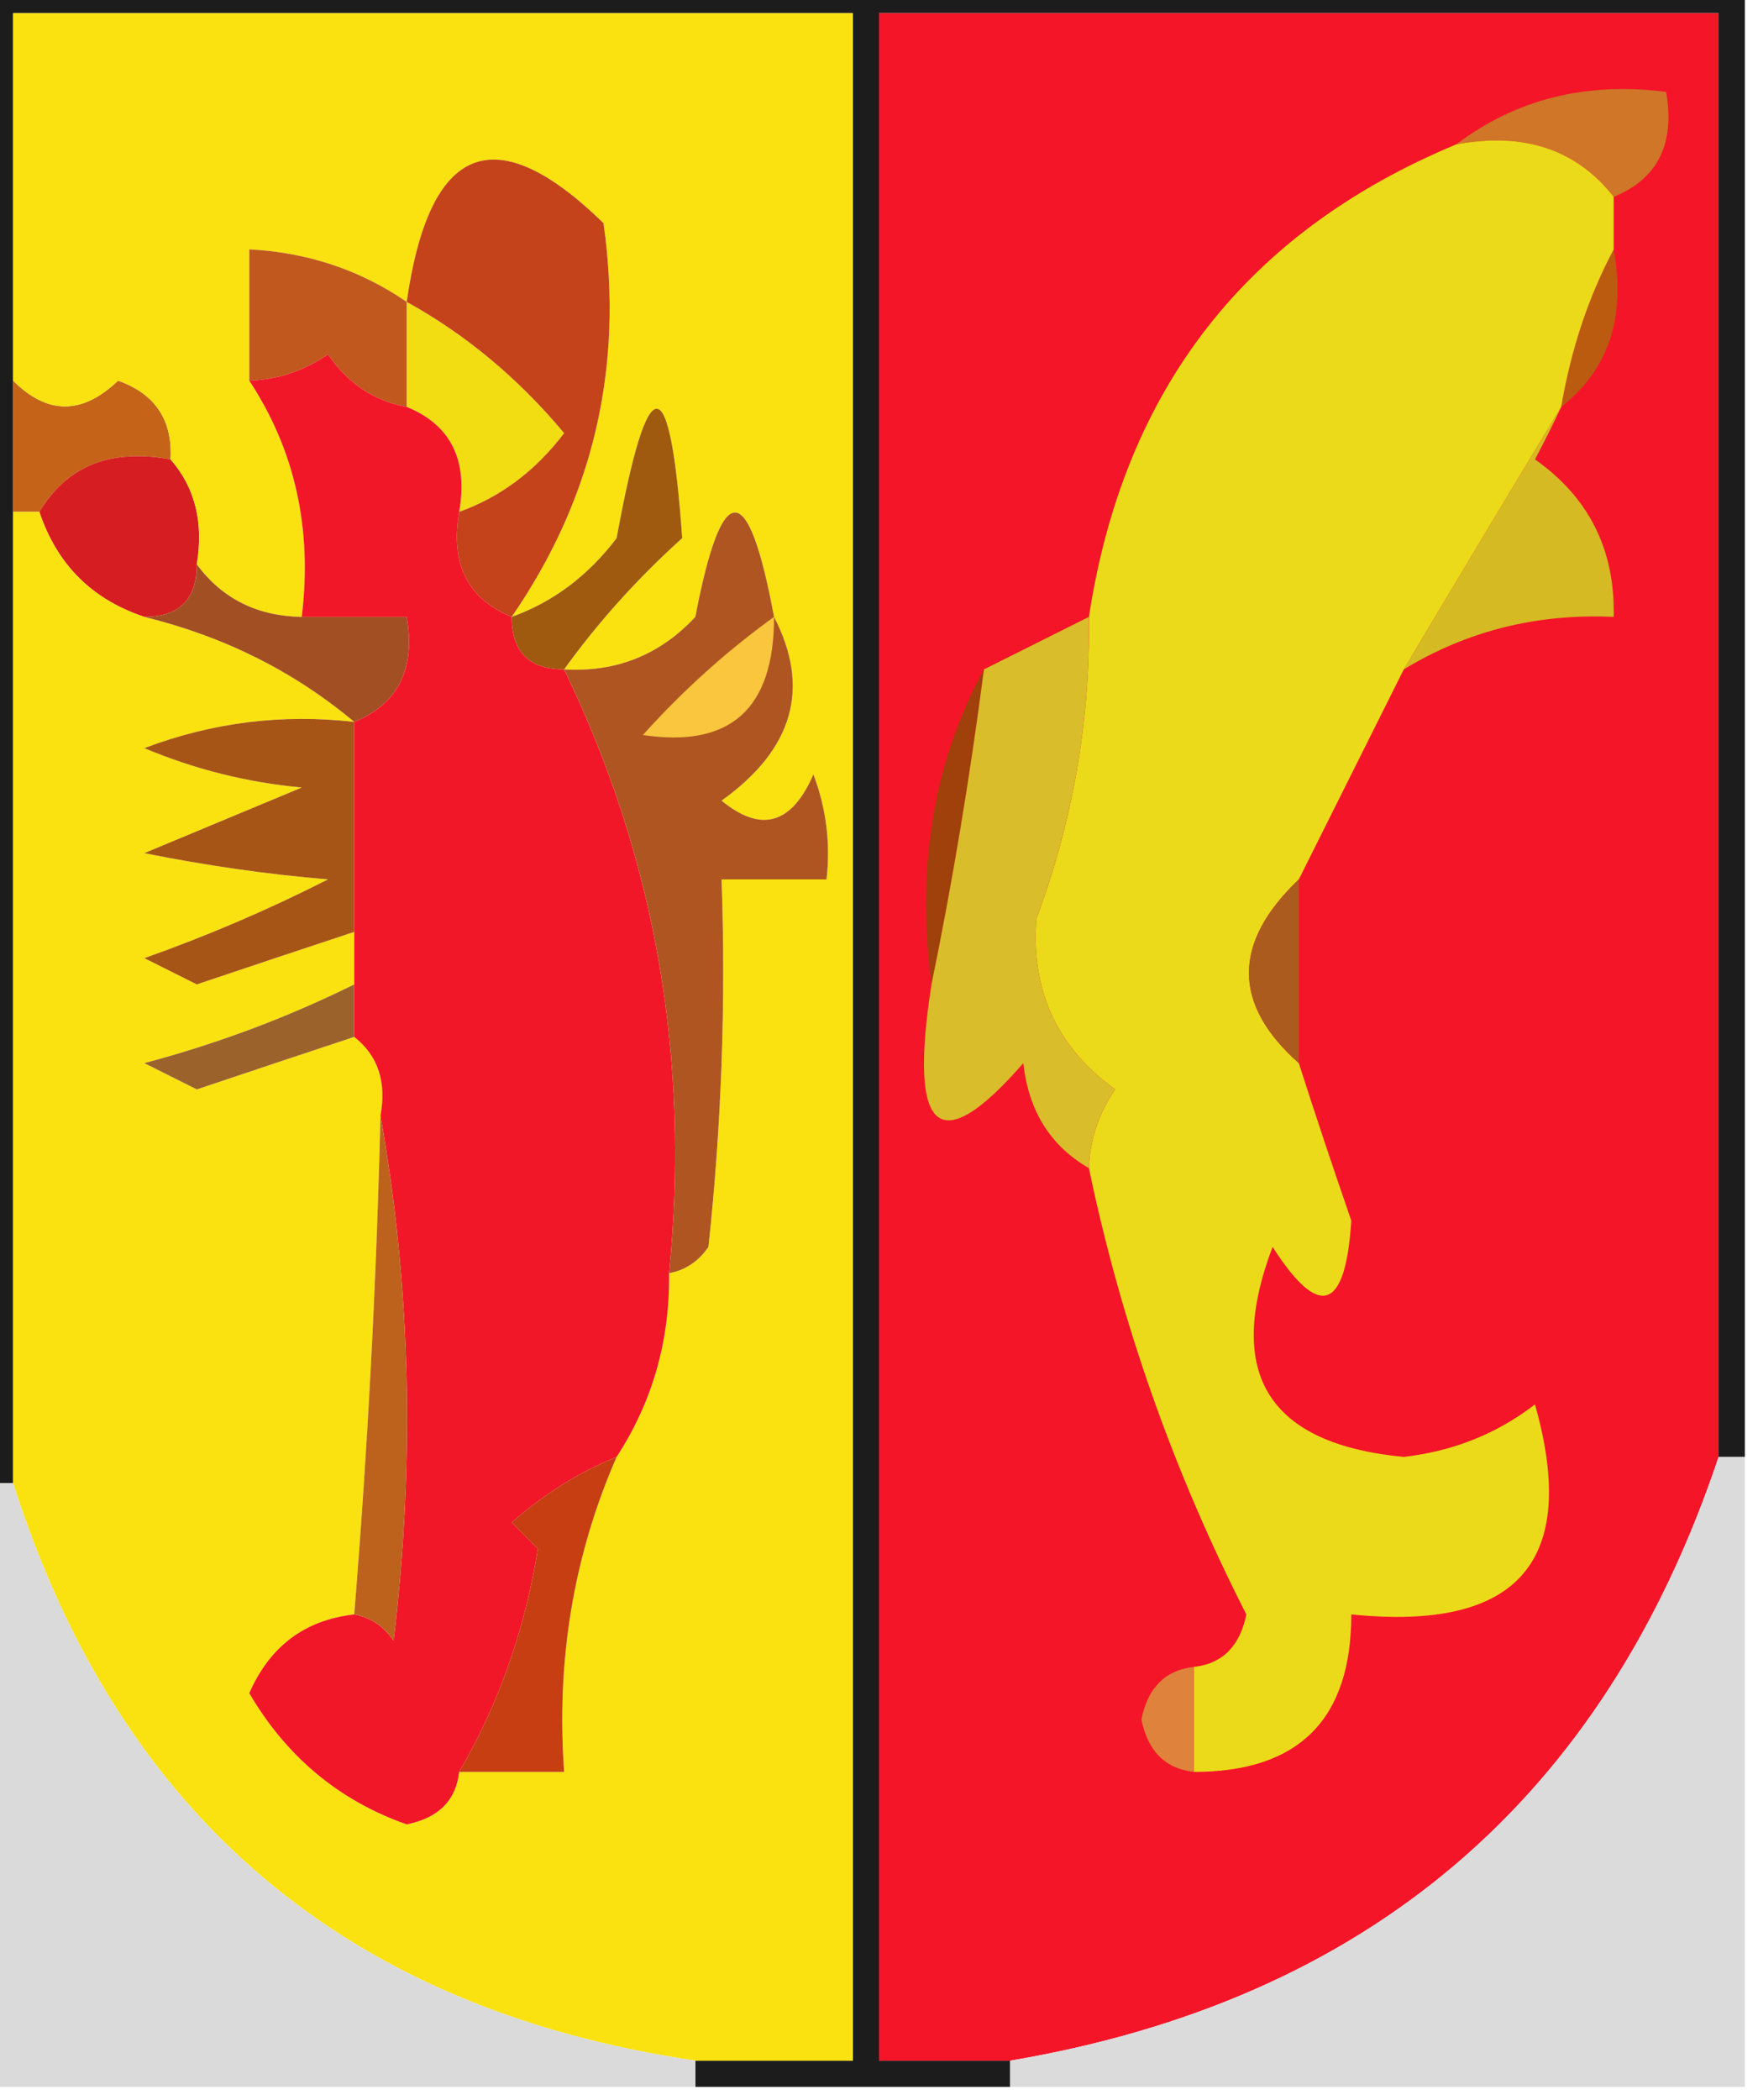 <?xml version="1.0" encoding="UTF-8"?>
<!DOCTYPE svg PUBLIC "-//W3C//DTD SVG 1.1//EN" "http://www.w3.org/Graphics/SVG/1.1/DTD/svg11.dtd">
<svg xmlns="http://www.w3.org/2000/svg" version="1.1" width="67px" height="80px" style="shape-rendering:geometricPrecision; text-rendering:geometricPrecision; image-rendering:optimizeQuality; fill-rule:evenodd; clip-rule:evenodd" xmlns:xlink="http://www.w3.org/1999/xlink">
<g><path style="opacity:1" fill="#1b1c1b" d="M -0.5,-0.5 C 21.833,-0.5 44.167,-0.5 66.5,-0.5C 66.5,18.167 66.5,36.833 66.5,55.5C 66.167,55.5 65.833,55.5 65.5,55.5C 65.5,37.167 65.5,18.833 65.5,0.5C 54.833,0.5 44.167,0.5 33.5,0.5C 33.5,26.5 33.5,52.5 33.5,78.5C 35.167,78.5 36.833,78.5 38.5,78.5C 38.5,78.833 38.5,79.167 38.5,79.5C 34.5,79.5 30.5,79.5 26.5,79.5C 26.5,79.167 26.5,78.833 26.5,78.5C 28.5,78.5 30.5,78.5 32.5,78.5C 32.5,52.5 32.5,26.5 32.5,0.5C 21.833,0.5 11.167,0.5 0.5,0.5C 0.5,5.167 0.5,9.833 0.5,14.5C 0.5,16.167 0.5,17.833 0.5,19.5C 0.5,31.833 0.5,44.167 0.5,56.5C 0.167,56.5 -0.167,56.5 -0.5,56.5C -0.5,37.5 -0.5,18.5 -0.5,-0.5 Z"/></g>
<g><path style="opacity:1" fill="#f51528" d="M 65.5,55.5 C 61.135,68.527 52.135,76.193 38.5,78.5C 36.833,78.5 35.167,78.5 33.5,78.5C 33.5,52.5 33.5,26.5 33.5,0.5C 44.167,0.5 54.833,0.5 65.5,0.5C 65.5,18.833 65.5,37.167 65.5,55.5 Z"/></g>
<g><path style="opacity:1" fill="#cf7628" d="M 61.5,7.5 C 60.082,5.692 58.082,5.025 55.5,5.5C 57.78,3.777 60.447,3.111 63.5,3.5C 63.843,5.483 63.176,6.817 61.5,7.5 Z"/></g>
<g><path style="opacity:1" fill="#bb5b10" d="M 61.5,9.5 C 61.975,12.082 61.308,14.082 59.5,15.5C 59.875,13.302 60.542,11.302 61.5,9.5 Z"/></g>
<g><path style="opacity:1" fill="#c56418" d="M 0.5,14.5 C 1.802,15.807 3.135,15.807 4.5,14.5C 5.919,15.005 6.585,16.005 6.5,17.5C 4.219,17.077 2.552,17.744 1.5,19.5C 1.167,19.5 0.833,19.5 0.5,19.5C 0.5,17.833 0.5,16.167 0.5,14.5 Z"/></g>
<g><path style="opacity:1" fill="#d61e22" d="M 6.5,17.5 C 7.434,18.568 7.768,19.901 7.5,21.5C 7.5,22.833 6.833,23.5 5.5,23.5C 3.5,22.833 2.167,21.5 1.5,19.5C 2.552,17.744 4.219,17.077 6.5,17.5 Z"/></g>
<g><path style="opacity:1" fill="#d5ba23" d="M 59.5,15.5 C 59.196,16.15 58.863,16.817 58.5,17.5C 60.559,18.951 61.559,20.951 61.5,23.5C 58.583,23.365 55.916,24.032 53.5,25.5C 55.545,22.057 57.545,18.724 59.5,15.5 Z"/></g>
<g><path style="opacity:1" fill="#fae210" d="M 26.5,78.5 C 13.206,76.533 4.54,69.2 0.5,56.5C 0.5,44.167 0.5,31.833 0.5,19.5C 0.833,19.5 1.167,19.5 1.5,19.5C 2.167,21.5 3.5,22.833 5.5,23.5C 8.541,24.245 11.207,25.578 13.5,27.5C 10.753,27.187 8.086,27.52 5.5,28.5C 7.423,29.308 9.423,29.808 11.5,30C 9.5,30.833 7.5,31.667 5.5,32.5C 7.862,32.974 10.195,33.308 12.5,33.5C 10.237,34.65 7.904,35.65 5.5,36.5C 6.167,36.833 6.833,37.167 7.5,37.5C 9.516,36.822 11.516,36.156 13.5,35.5C 13.5,36.167 13.5,36.833 13.5,37.5C 10.991,38.745 8.325,39.745 5.5,40.5C 6.167,40.833 6.833,41.167 7.5,41.5C 9.516,40.822 11.516,40.156 13.5,39.5C 14.404,40.209 14.737,41.209 14.5,42.5C 14.347,48.845 14.014,55.178 13.5,61.5C 11.616,61.712 10.283,62.712 9.5,64.5C 10.918,66.923 12.918,68.589 15.5,69.5C 16.713,69.253 17.38,68.586 17.5,67.5C 18.833,67.5 20.167,67.5 21.5,67.5C 21.194,63.253 21.861,59.253 23.5,55.5C 24.865,53.409 25.532,51.076 25.5,48.5C 26.117,48.389 26.617,48.056 27,47.5C 27.499,42.845 27.666,38.178 27.5,33.5C 28.833,33.5 30.167,33.5 31.5,33.5C 31.657,32.127 31.49,30.793 31,29.5C 30.174,31.405 29.007,31.739 27.5,30.5C 30.236,28.542 30.903,26.209 29.5,23.5C 28.516,18.2 27.516,18.2 26.5,23.5C 25.15,24.95 23.483,25.617 21.5,25.5C 22.793,23.704 24.293,22.038 26,20.5C 25.535,13.927 24.702,13.927 23.5,20.5C 22.412,21.934 21.078,22.934 19.5,23.5C 22.614,18.984 23.781,13.984 23,8.5C 18.863,4.471 16.363,5.471 15.5,11.5C 13.718,10.28 11.718,9.614 9.5,9.5C 9.5,11.167 9.5,12.833 9.5,14.5C 11.242,17.145 11.909,20.145 11.5,23.5C 9.801,23.473 8.467,22.806 7.5,21.5C 7.768,19.901 7.434,18.568 6.5,17.5C 6.585,16.005 5.919,15.005 4.5,14.5C 3.135,15.807 1.802,15.807 0.5,14.5C 0.5,9.833 0.5,5.167 0.5,0.5C 11.167,0.5 21.833,0.5 32.5,0.5C 32.5,26.5 32.5,52.5 32.5,78.5C 30.5,78.5 28.5,78.5 26.5,78.5 Z"/></g>
<g><path style="opacity:1" fill="#a05a10" d="M 21.5,25.5 C 20.167,25.5 19.5,24.833 19.5,23.5C 21.078,22.934 22.412,21.934 23.5,20.5C 24.702,13.927 25.535,13.927 26,20.5C 24.293,22.038 22.793,23.704 21.5,25.5 Z"/></g>
<g><path style="opacity:1" fill="#f1dd12" d="M 15.5,11.5 C 17.753,12.743 19.753,14.41 21.5,16.5C 20.412,17.934 19.078,18.934 17.5,19.5C 17.843,17.517 17.177,16.183 15.5,15.5C 15.5,14.167 15.5,12.833 15.5,11.5 Z"/></g>
<g><path style="opacity:1" fill="#c4431a" d="M 19.5,23.5 C 17.823,22.817 17.157,21.483 17.5,19.5C 19.078,18.934 20.412,17.934 21.5,16.5C 19.753,14.41 17.753,12.743 15.5,11.5C 16.363,5.471 18.863,4.471 23,8.5C 23.781,13.984 22.614,18.984 19.5,23.5 Z"/></g>
<g><path style="opacity:1" fill="#c1581e" d="M 15.5,11.5 C 15.5,12.833 15.5,14.167 15.5,15.5C 14.265,15.279 13.265,14.612 12.5,13.5C 11.583,14.127 10.583,14.461 9.5,14.5C 9.5,12.833 9.5,11.167 9.5,9.5C 11.718,9.614 13.718,10.28 15.5,11.5 Z"/></g>
<g><path style="opacity:1" fill="#a34f24" d="M 7.5,21.5 C 8.467,22.806 9.801,23.473 11.5,23.5C 12.833,23.5 14.167,23.5 15.5,23.5C 15.843,25.483 15.177,26.817 13.5,27.5C 11.207,25.578 8.541,24.245 5.5,23.5C 6.833,23.5 7.5,22.833 7.5,21.5 Z"/></g>
<g><path style="opacity:1" fill="#f21728" d="M 15.5,15.5 C 17.177,16.183 17.843,17.517 17.5,19.5C 17.157,21.483 17.823,22.817 19.5,23.5C 19.5,24.833 20.167,25.5 21.5,25.5C 24.978,32.677 26.311,40.344 25.5,48.5C 25.532,51.076 24.865,53.409 23.5,55.5C 22.069,56.082 20.736,56.915 19.5,58C 19.833,58.333 20.167,58.667 20.5,59C 20.004,62.086 19.004,64.919 17.5,67.5C 17.38,68.586 16.713,69.253 15.5,69.5C 12.918,68.589 10.918,66.923 9.5,64.5C 10.283,62.712 11.616,61.712 13.5,61.5C 14.117,61.611 14.617,61.944 15,62.5C 15.821,55.654 15.654,48.987 14.5,42.5C 14.737,41.209 14.404,40.209 13.5,39.5C 13.5,38.833 13.5,38.167 13.5,37.5C 13.5,36.833 13.5,36.167 13.5,35.5C 13.5,32.833 13.5,30.167 13.5,27.5C 15.177,26.817 15.843,25.483 15.5,23.5C 14.167,23.5 12.833,23.5 11.5,23.5C 11.909,20.145 11.242,17.145 9.5,14.5C 10.583,14.461 11.583,14.127 12.5,13.5C 13.265,14.612 14.265,15.279 15.5,15.5 Z"/></g>
<g><path style="opacity:1" fill="#af5521" d="M 29.5,23.5 C 30.903,26.209 30.236,28.542 27.5,30.5C 29.007,31.739 30.174,31.405 31,29.5C 31.49,30.793 31.657,32.127 31.5,33.5C 30.167,33.5 28.833,33.5 27.5,33.5C 27.666,38.178 27.499,42.845 27,47.5C 26.617,48.056 26.117,48.389 25.5,48.5C 26.311,40.344 24.978,32.677 21.5,25.5C 23.483,25.617 25.15,24.95 26.5,23.5C 27.516,18.2 28.516,18.2 29.5,23.5 Z"/></g>
<g><path style="opacity:1" fill="#f9c63e" d="M 29.5,23.5 C 29.505,27 27.838,28.5 24.5,28C 26.038,26.293 27.704,24.793 29.5,23.5 Z"/></g>
<g><path style="opacity:1" fill="#a0400b" d="M 37.5,25.5 C 36.96,29.642 36.294,33.642 35.5,37.5C 34.911,33.029 35.577,29.029 37.5,25.5 Z"/></g>
<g><path style="opacity:1" fill="#ebda1a" d="M 55.5,5.5 C 58.082,5.025 60.082,5.692 61.5,7.5C 61.5,8.167 61.5,8.833 61.5,9.5C 60.542,11.302 59.875,13.302 59.5,15.5C 57.545,18.724 55.545,22.057 53.5,25.5C 52.167,28.167 50.833,30.833 49.5,33.5C 46.966,35.916 46.966,38.25 49.5,40.5C 50.129,42.465 50.796,44.465 51.5,46.5C 51.279,49.943 50.279,50.276 48.5,47.5C 46.67,52.34 48.337,55.007 53.5,55.5C 55.384,55.284 57.051,54.617 58.5,53.5C 60.194,59.481 57.86,62.148 51.5,61.5C 51.5,65.5 49.5,67.5 45.5,67.5C 45.5,66.167 45.5,64.833 45.5,63.5C 46.586,63.38 47.253,62.713 47.5,61.5C 44.729,56.068 42.729,50.401 41.5,44.5C 41.539,43.417 41.873,42.417 42.5,41.5C 40.286,39.904 39.286,37.738 39.5,35C 40.889,31.279 41.556,27.446 41.5,23.5C 42.824,14.832 47.49,8.832 55.5,5.5 Z"/></g>
<g><path style="opacity:1" fill="#a75517" d="M 13.5,27.5 C 13.5,30.167 13.5,32.833 13.5,35.5C 11.516,36.156 9.516,36.822 7.5,37.5C 6.833,37.167 6.167,36.833 5.5,36.5C 7.904,35.65 10.237,34.65 12.5,33.5C 10.195,33.308 7.862,32.974 5.5,32.5C 7.5,31.667 9.5,30.833 11.5,30C 9.423,29.808 7.423,29.308 5.5,28.5C 8.086,27.52 10.753,27.187 13.5,27.5 Z"/></g>
<g><path style="opacity:1" fill="#ab5b1d" d="M 49.5,33.5 C 49.5,35.833 49.5,38.167 49.5,40.5C 46.966,38.25 46.966,35.916 49.5,33.5 Z"/></g>
<g><path style="opacity:1" fill="#d9bd2b" d="M 41.5,23.5 C 41.556,27.446 40.889,31.279 39.5,35C 39.286,37.738 40.286,39.904 42.5,41.5C 41.873,42.417 41.539,43.417 41.5,44.5C 40.034,43.653 39.2,42.32 39,40.5C 35.782,44.193 34.616,43.193 35.5,37.5C 36.294,33.642 36.96,29.642 37.5,25.5C 38.833,24.833 40.167,24.167 41.5,23.5 Z"/></g>
<g><path style="opacity:1" fill="#9b622c" d="M 13.5,37.5 C 13.5,38.167 13.5,38.833 13.5,39.5C 11.516,40.156 9.516,40.822 7.5,41.5C 6.833,41.167 6.167,40.833 5.5,40.5C 8.325,39.745 10.991,38.745 13.5,37.5 Z"/></g>
<g><path style="opacity:1" fill="#dcdbdc" d="M 65.5,55.5 C 65.833,55.5 66.167,55.5 66.5,55.5C 66.5,63.5 66.5,71.5 66.5,79.5C 57.167,79.5 47.833,79.5 38.5,79.5C 38.5,79.167 38.5,78.833 38.5,78.5C 52.135,76.193 61.135,68.527 65.5,55.5 Z"/></g>
<g><path style="opacity:1" fill="#dadada" d="M -0.5,56.5 C -0.167,56.5 0.167,56.5 0.5,56.5C 4.54,69.2 13.206,76.533 26.5,78.5C 26.5,78.833 26.5,79.167 26.5,79.5C 17.5,79.5 8.5,79.5 -0.5,79.5C -0.5,71.833 -0.5,64.167 -0.5,56.5 Z"/></g>
<g><path style="opacity:1" fill="#bc621d" d="M 14.5,42.5 C 15.654,48.987 15.821,55.654 15,62.5C 14.617,61.944 14.117,61.611 13.5,61.5C 14.014,55.178 14.347,48.845 14.5,42.5 Z"/></g>
<g><path style="opacity:1" fill="#c63e12" d="M 23.5,55.5 C 21.861,59.253 21.194,63.253 21.5,67.5C 20.167,67.5 18.833,67.5 17.5,67.5C 19.004,64.919 20.004,62.086 20.5,59C 20.167,58.667 19.833,58.333 19.5,58C 20.736,56.915 22.069,56.082 23.5,55.5 Z"/></g>
<g><path style="opacity:1" fill="#df833c" d="M 45.5,63.5 C 45.5,64.833 45.5,66.167 45.5,67.5C 44.414,67.38 43.747,66.713 43.5,65.5C 43.747,64.287 44.414,63.62 45.5,63.5 Z"/></g>
</svg>
